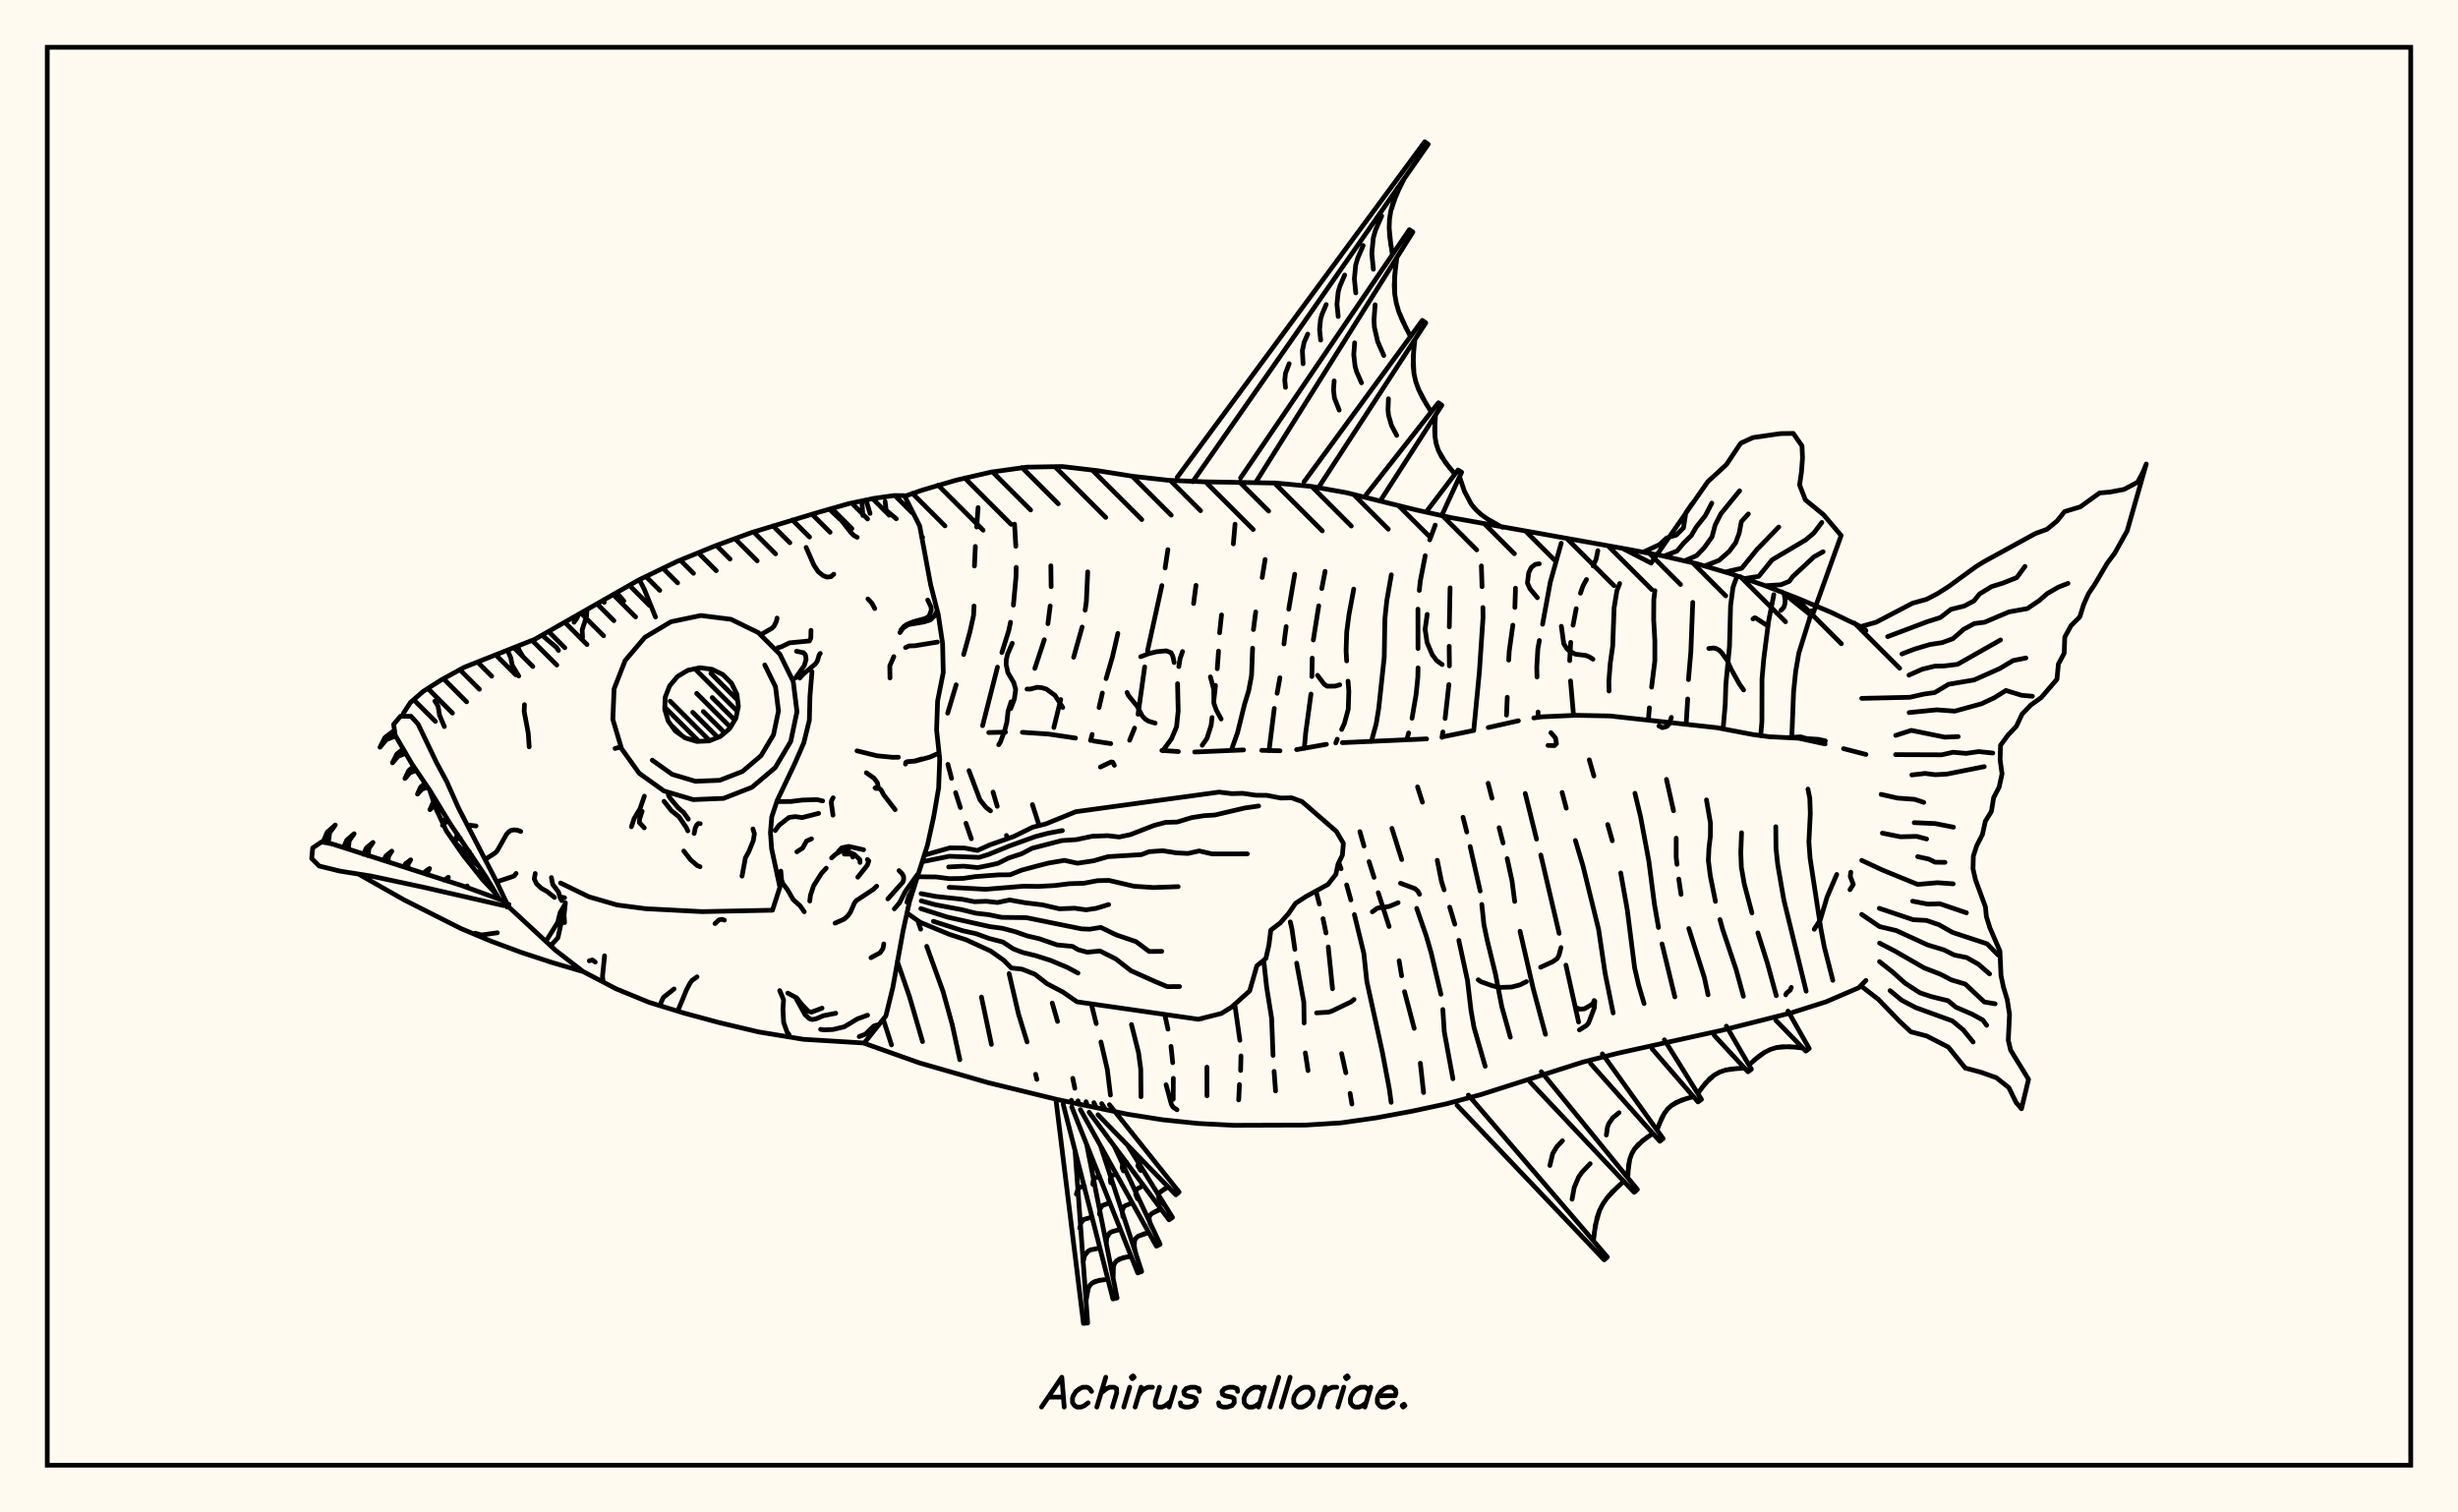 <svg xmlns="http://www.w3.org/2000/svg" width="520" height="320"><rect x="0" y="0" width="520" height="320" fill="floralwhite"/><rect x="10" y="10" width="500" height="300" stroke="black" stroke-width="1" fill="none"/><path stroke="black" stroke-width="1" fill="none" stroke-linecap="round" stroke-linejoin="round" d="
M 191.4 105 195.08 103.71 202.33 101.58 209.7 99.88 217.19 98.84 224.75 98.71 232.25 99.59 239.72 100.78 247.23 101.62 254.79 101.94 269.9 102.2 277.43 102.91 284.87 104.25 299.54 107.88 306.93 109.51 344.13 116.17 351.56 117.57 358.93 119.26 366.18 121.39 373.32 123.88 380.37 126.61 387.34 129.54 394.15 132.81 394.75 133.41 
M 394.75 207.44 393.21 208.99 386.27 211.97 379.06 214.26 364.4 217.96 342.26 222.84 334.92 224.69 313.32 231.58 306.02 233.54 298.63 235.12 291.19 236.5 283.71 237.57 276.17 238.04 261.05 238.09 253.5 237.7 245.98 236.92 238.51 235.74 223.71 232.64 209.03 229.06 194.5 224.88 182.83 220.73 
M 209.18 154.99 212.72 154.91 
M 216.28 154.94 221.81 155.31 227.53 156.16 
M 231.31 156.77 234.98 157.33 
M 245.8 158.78 249.29 159.01 
M 252.74 159.11 263.09 158.67 
M 266.92 158.75 270.79 158.85 
M 274.3 158.6 280.61 157.48 
M 283.97 157.13 301.81 156.33 
M 305.19 155.9 311.59 154.59 
M 314.84 153.93 321.23 152.5 
M 324.48 151.9 326.16 151.66 333.29 151.34 340.57 151.48 363.25 153.97 370.86 155.42 374.32 155.88 380.51 156.19 386.11 157.4 
M 390.01 158.4 394.75 159.62 
M 186.86 215.64 188.6 221.08 
M 189.83 203.41 192.38 210.79 195.17 220.38 
M 194.16 194.77 194.77 196.59 
M 196.05 200.22 199.49 209.73 201.45 216.79 203.06 224.21 
M 207.63 210.95 209.74 220.97 
M 206.92 107.39 206.62 111.5 
M 206.34 115.61 206.15 119.75 
M 206.06 128.21 205.96 130.22 205.2 133.66 203.87 138.48 
M 202.28 144.89 200.48 150.89 
M 200.53 161.72 201.3 164.68 
M 202.16 167.71 203.17 170.86 
M 204.35 174.18 205.49 177.46 
M 213.48 205.99 215.46 214.52 217.28 220.45 
M 219.09 227.29 219.35 228.38 
M 214.63 110.89 214.9 115.58 
M 214.98 120.03 214.93 122.15 214.39 128.03 
M 213.78 131.65 213.42 133.38 211.95 138.06 
M 211.02 141.15 207.87 153.54 
M 210.08 167.59 210.97 170.6 
M 212.92 176.76 213.13 177.47 
M 222.61 212.24 223.73 216.11 
M 226.95 228.15 227.38 230.24 
M 222.31 119.71 222.37 124.12 
M 222.17 128.21 221.69 131.96 
M 220.93 135.35 218.92 141.43 
M 218.41 170.23 219.84 174.67 
M 230.98 212.84 231.91 216.57 
M 232.91 220.46 234.26 226.27 234.92 231.69 
M 230.11 120.99 229.83 127.22 229.57 129.09 
M 228.93 132.67 227.13 139.06 
M 224.4 148.01 222.95 153.92 
M 239.37 216.77 240.86 222.7 241.33 226.24 241.38 232.04 
M 236.49 134.02 235.34 139 234 143.58 
M 233.21 146.63 232.51 149.7 
M 231.05 155.39 230.71 156.66 
M 246.4 214.63 247.09 217.75 
M 247.73 221.39 248.09 224.84 
M 248.22 228.14 248.2 232.58 
M 247.07 116.29 246.49 120.17 
M 245.8 123.89 242.76 137.71 
M 242.16 141.1 240.76 151.13 
M 240.02 154.05 238.98 156.62 
M 254.21 215.5 254.21 215.54 
M 255.33 225.79 255.34 231.85 
M 253.01 123.85 252.51 127.69 
M 250.17 137.85 249.65 139.34 249.38 141.03 
M 249.12 144.65 249.25 150.45 248.9 153.77 247.84 156.31 245.99 158.84 
M 261.22 212.47 262.3 220.11 
M 262.53 223.41 262.46 226.49 
M 262.21 229.46 262.05 232.71 
M 261.28 110.9 260.92 115.07 
M 258.42 130.1 258.01 133.89 
M 257.79 137.76 257.52 141.49 
M 257.14 145.01 256.77 148.44 
M 256.41 151.81 256.22 153.46 255.35 156.19 254.33 157.68 
M 267.34 203.17 267.95 208.76 269.02 215.46 269.32 223.3 
M 269.54 226.67 269.85 230.82 
M 267.64 118.38 267.02 122.18 
M 265.65 129.47 265.17 133.2 
M 264.99 137.14 264.77 142.94 264.15 146.2 263.26 149.11 261.81 155.01 260.48 158.75 
M 272.96 195.05 273.32 196.58 273.93 200.86 
M 274.31 203.78 275.83 212.04 275.89 216.44 
M 276.15 222.78 276.72 226.51 
M 273.9 121.49 272.64 128.89 
M 272.09 132.57 271.62 136.24 
M 270.77 143.4 270.18 146.68 
M 269.58 149.88 268.47 158.83 
M 278.42 188.6 279.12 191.28 
M 279.89 194.37 280.52 197.4 
M 281 200.36 281.9 209.19 
M 283.82 222.91 284.72 226.98 
M 285.62 231.34 286 233.58 
M 280.33 120.88 279.63 124.52 
M 278.98 128.18 277.84 135.41 
M 277.61 139.24 277.53 143.14 
M 277.34 146.85 276.21 155.16 275.93 158.35 
M 283.22 182.49 283.71 183.81 
M 284.89 187.23 285.78 190.41 
M 286.53 193.51 288.52 201.7 289.16 207.66 292.43 222.55 293.91 230.36 294.3 233.23 
M 286.39 124.64 285.38 130.04 284.9 133.74 284.77 137.7 284.89 139.83 
M 285.18 144.12 285.35 146.26 285.23 150.04 284.42 153.05 283.83 154.34 
M 282.91 156.4 282.59 157.19 
M 287.69 175.95 288.56 179.01 
M 289.63 182.3 290.68 185.63 
M 291.57 188.87 293.87 196.03 
M 295.99 203.28 296.52 206.47 
M 297.13 209.81 299.18 217.58 
M 300.48 224.96 301.16 231.16 
M 294.34 121.61 293.38 127.11 292.98 130.94 292.84 139.07 291.68 149.84 291.14 153.15 290.11 156.9 
M 294.47 175.26 296.54 181.86 
M 299.71 192.19 301.71 197.95 302.77 201.6 304.83 210.37 
M 305.24 213.59 305.54 218.28 307.37 228.24 
M 303.63 111.1 302.46 114.22 
M 301.51 117.57 300.46 122.99 300.26 124.92 
M 299.97 128.88 299.98 137.21 
M 299.99 141.31 299.95 143.29 299.58 146.93 298.72 151.97 
M 298 155.07 297.61 156.54 
M 299.89 166.49 300.92 169.73 
M 304.06 182.02 304.95 186.49 305.51 188.27 
M 306.69 191.93 307.77 195.54 
M 308.62 198.96 310.45 207.43 311.2 213.8 311.83 217.38 314.2 225.6 
M 306.77 124.37 306.61 132.63 
M 306.58 136.74 306.63 140.89 
M 306.52 144.84 305.72 152.01 
M 305.25 154.86 305.05 156 
M 309.51 172.92 310.31 176.04 
M 311.01 179.1 313.14 188.51 
M 313.48 191.36 313.93 195.64 314.63 198.95 316.36 206.01 317.71 212.97 319.52 219.45 
M 313.39 119.74 313.53 124.13 
M 313.71 128.54 313.74 130.66 312.96 142.26 311.77 154.57 
M 314.82 165.72 315.64 168.88 
M 317.14 175.12 317.98 178.36 
M 318.85 181.66 319.88 186.4 320.44 190.73 
M 321.57 197.03 324.36 209.19 326.95 218.84 
M 320.61 124.44 320.48 128.52 
M 320.05 132.27 319.29 137.72 319.17 139.66 
M 318.87 147.52 318.71 151.3 
M 322.67 167.88 325.06 177.54 
M 325.96 180.9 329.84 197.48 
M 331.28 204.2 333.96 216.24 
M 330.28 114.94 327.96 123.22 326.34 132.07 
M 325.66 135.52 325.34 137.27 325.11 141.15 325.16 143.24 
M 325.38 150.65 325.39 151.73 
M 330.47 167.67 331.35 170.99 
M 333.28 177.83 334.87 183.14 338.19 196.63 339.56 205.9 341.27 214.32 
M 338.03 116.51 337.67 118.28 337.03 119.76 
M 335.63 122.6 334.89 123.96 334.35 125.51 
M 333.45 128.78 332.79 132.28 
M 332.29 135.9 332.07 139.78 
M 332.25 144.06 332.89 151.34 
M 336.22 160.76 337.2 164.18 
M 340.12 174.45 341.09 177.89 
M 342.87 184.69 344.26 192.5 345.81 204.76 346.65 208.38 347.81 212.33 
M 342.65 123.47 342.06 125 341.47 128.63 341.17 136.69 340.66 140.31 340.36 144.13 340.4 146.21 
M 345.88 167.84 347.06 172.76 348.82 182.19 350 191.3 350.86 196.23 
M 351.61 199.72 354.32 210.91 
M 350.1 124.96 349.87 126.87 349.84 131.1 350.09 135.59 350.09 139.81 349.4 145.39 
M 348.93 149.75 348.72 152.28 
M 352.55 164.9 354.04 171.53 
M 354.61 177.34 354.6 181.35 354.77 182.88 
M 355.15 185.99 355.63 189.23 
M 357.27 196.45 360.55 206.8 361.35 210.47 
M 359.11 119.31 359.03 119.67 
M 358.11 127.45 357.71 137.87 357.2 143.79 
M 357.04 147.88 356.72 153.16 
M 361.01 169.24 361.86 174.16 361.84 176.9 361.54 179.38 361.41 182.07 361.82 185.32 362.91 190.71 
M 363.87 194.55 364.4 196.52 367.29 205.17 368.83 210.79 
M 367.49 121.84 366.62 124.26 366.11 128.17 365.88 136.78 365.11 144.82 364.98 149.06 364.53 154.18 
M 368.43 176.19 368.27 180.42 368.39 183.49 369.02 187.08 370.63 193.15 
M 371.88 197.37 373.91 203.82 375.78 210.66 
M 375.26 125.82 374.15 131.46 373.12 139.49 372.76 143.66 372.74 152.67 372.48 155.68 
M 375.67 174.91 375.72 179.52 376.09 182.97 377.38 190.41 382.1 209.71 
M 383.2 129.25 382.76 131.11 380.55 138.17 379.87 142.16 379.44 146.4 379.06 156.04 
M 382.48 166.96 382.87 168.89 382.98 172.11 382.68 178.13 382.93 181.57 385.21 196.52 385.93 200.32 387.74 207.41 
M 383.8 196.61 385.11 194.57 386.52 189.8 388.57 185.01 
M 232.8 162.28 235.07 161.21 235.42 161.26 235.75 161.92 
M 286.45 211.46 285.8 211.98 281.78 213.91 281.07 214.15 278.53 214.3 
M 350.95 153.6 351.7 153.95 352.63 153.7 353.13 153.17 353.59 151.78 
M 300.31 189.21 299.94 188.54 299.35 188.02 296.28 186.87 
M 378.06 156.06 380.93 155.9 382.23 156.27 384.72 156.43 386.15 156.75 
M 377.4 125.46 377.66 126.96 377.6 127.8 377.35 128.55 376.76 129.14 
M 204.99 163.04 207.3 169.2 208.59 170.83 209.55 171.56 
M 328.1 155.02 329.08 156.15 329.27 157.34 328.85 157.75 327.49 157.71 
M 295.78 190.99 293.9 191.78 291.42 192.13 290.32 192.92 
M 391.54 184.54 391.43 185.44 392.07 187.11 391.37 188.24 
M 249 234.8 248.21 234.28 247.81 233.66 246.69 229.5 
M 256.06 143.21 256.77 145.84 256.81 148.83 257.31 150.22 258.34 152.12 
M 213.83 149.93 214.59 147.9 214.87 145.89 214.47 144.44 213.22 142.31 212.85 140.6 212.89 139.55 213.17 138.36 214.15 136.11 
M 211.28 157.56 211.64 157.01 212.6 154.38 213 152.81 213.25 150.5 213.89 148.49 
M 333.38 213.15 334.18 213.51 335.2 213.44 336.68 212.57 337.09 212.14 337.24 211.68 
M 330.31 132.51 330.82 136.19 331.51 137.29 332.03 137.76 333.31 138.42 335.4 138.66 336.22 138.96 337 139.47 
M 322.92 207.69 321.54 208.38 319.76 208.84 317.21 208.92 315.76 208.58 313.34 207.72 312.72 207.3 
M 378.96 208.92 378.71 209.49 377.91 210.16 377.78 210.48 
M 305.1 140.6 303.93 139.77 303 138.52 301.9 135.92 301.49 133.15 301.93 129.98 
M 248.4 140.18 248.13 138.88 247.74 138.1 246.75 137.7 244.63 137.9 242.98 138.31 241.32 138.94 
M 368.87 145.98 368 144.75 366.25 141.62 365.39 139.71 364.24 138.1 363.66 137.54 363.07 137.23 362.53 137.1 361.5 137.2 
M 244.38 153 243 152.59 242.3 152.16 241.66 151.5 240.57 149.42 238.68 147.09 238.44 146.51 
M 330.23 200.48 329.79 202.16 329.4 202.84 328.48 203.48 325.93 204.64 
M 334.13 217.91 335.66 216.94 336.05 216.48 337.28 213.26 337.39 211.81 
M 373.89 132.37 371.44 130.77 371.18 130.72 370.85 130.95 
M 278.72 142.88 280.13 144.75 280.76 145.19 282.44 145.17 283.43 144.89 
M 224.83 149.69 223.18 147.12 221.36 145.79 220.35 145.49 219.43 145.42 217.98 145.79 217.27 145.8 
M 325.24 126.47 323.66 124.54 323.13 123.34 323.41 121.18 323.91 120.11 324.79 119.41 325.63 119.28 
M 249.06 100.96 301.41 30 302.14 30.52 252.32 101.92 
M 262.45 101.11 298.15 48.6 298.9 49.09 265.69 102 
M 275.87 101.95 300.89 67.79 301.63 68.3 278.92 103.17 
M 289.03 104.65 304.3 85.22 305.03 85.74 291.99 105.99 
M 302.01 107.93 308.45 99.45 309.21 99.91 304.99 109.1 
M 316.44 110.88 317.89 111.58 
M 297.09 37.75 295.4 41.15 294.23 44.64 293.95 46.42 293.89 48.25 294 50.1 294.58 53.85 
M 295.52 54.47 295.03 58.39 295.06 62.21 295.38 64.07 295.9 65.89 296.62 67.68 298.39 71.21 
M 299.32 71.85 298.96 75.51 299.13 79.04 299.51 80.74 300.11 82.4 300.88 84.01 302.77 87.16 
M 303.69 87.82 303.51 90.95 303.59 92.46 303.84 93.91 304.3 95.3 305.8 97.88 307.8 100.3 
M 308.77 100.88 309.8 103.93 311.24 106.65 312.19 107.81 313.31 108.83 314.58 109.74 317.38 111.33 
M 296.21 39.44 294.72 42.88 294.23 44.64 293.95 46.42 293.89 48.25 294.25 51.97 
M 292.3 45.69 290.96 48.79 290.52 50.37 290.21 53.62 290.54 56.97 
M 288.38 51.94 287.2 54.69 286.8 56.1 286.52 58.99 286.82 61.97 
M 284.47 58.19 283.43 60.6 283.09 61.83 282.84 64.36 283.1 66.96 
M 280.56 64.44 279.67 66.51 279.37 67.56 279.16 69.73 279.39 71.96 
M 276.65 70.69 275.9 72.41 275.52 74.19 275.67 76.96 
M 272.73 76.94 271.94 79.02 271.8 80.47 271.95 81.96 
M 295.24 56.43 294.95 60.31 295.06 62.21 295.38 64.07 295.9 65.89 297.47 69.45 
M 290.91 64.48 290.67 67.68 290.76 69.25 291.46 72.29 292.75 75.22 
M 286.58 72.53 286.39 75.05 286.67 77.5 287.01 78.68 288.03 81 
M 282.25 80.58 282.11 82.42 282.31 84.21 283.31 86.77 
M 299.1 73.69 298.95 77.3 299.13 79.04 299.51 80.74 300.11 82.4 301.79 85.59 
M 293.73 84.38 293.64 86.72 293.75 87.86 294.39 90.04 295.48 92.12 
M 303.56 89.39 303.59 92.46 303.84 93.91 304.3 95.3 304.96 96.62 306.76 99.1 
M 195.56 180.93 200.94 179.39 204.1 179.43 206.77 179.94 209.38 178.77 214.47 176.98 218.5 175.01 221.27 174.31 227.59 171.74 257.92 167.59 260.6 167.92 262.88 167.85 265.64 168.25 268.03 168.28 270.95 168.85 273.25 168.8 275.48 169.62 282.72 175.91 284.2 178.42 283.99 180.93 283.09 182.76 282.6 185 280.94 187.13 276.27 189.69 274.08 191.12 272.61 193.26 270.83 195.28 268.84 196.8 268.45 199.93 267.8 202.79 265.89 204.35 264.37 209.65 260.55 213.08 258.4 214.42 253.51 215.65 227.85 211.96 224.83 209.87 221.49 208.12 218.93 206.12 216.21 205.05 213.96 204.8 212.33 203.16 209.59 201.22 204.45 198.86 200.83 197.68 194.68 195.14 191.88 193.17 
M 195.13 182.32 200.82 181.17 207.14 181.4 209.16 180.77 213.5 179 219.1 176.98 221.83 176.27 224.75 175.73 
M 200.69 183.43 203.83 183.26 206.85 183.56 209.22 183.09 211.13 182.66 213.37 181.54 216.11 180.65 218.34 179.48 224.61 177.85 227.72 177.64 231.07 176.93 234.32 176.81 236.76 177.09 239.16 176.58 244.15 174.64 246.6 173.99 249.04 173.92 252.09 172.99 254.71 172.58 257 172.44 263.34 170.95 266.27 170.53 
M 194.13 185.5 198.02 185.54 200.86 185.9 203.74 185.85 206.29 185.47 211.24 185.1 213.69 185.08 216.14 184.1 219.35 183.24 221.89 182.59 225.19 182.04 227.94 182.64 231.35 182.13 234.39 181.25 241.45 180.82 243.14 180.19 246 180 248.88 180.45 251.33 180.57 253.7 180.04 256.42 180.67 263.88 180.66 
M 200.79 187.73 208.52 188.15 216.48 187.5 219.79 187.54 223.18 187.35 226.23 186.97 229.31 186.87 232.18 186.33 234.58 186.27 239.92 187.51 244.1 187.78 249.24 187.59 
M 194.86 189.07 198.02 189.67 203.59 190.27 206.14 190.78 208.67 190.69 211.02 190.95 213.59 190.41 216.79 190.99 220.55 191.45 224.12 192.28 227.35 192.16 229.77 192.5 231.93 192.18 234.55 191.38 
M 194.89 190.61 197.9 191.42 203.41 192.46 206.46 193.22 209.13 193.52 211.9 194.09 217.15 194.16 228.82 196.53 230.54 196.6 232.88 196.22 236.1 197.78 240.34 199.23 243.11 201.31 245.78 201.28 
M 194.8 192.24 200.43 194.04 209.45 196.06 212.03 196.4 214.76 197.12 217.3 198.01 219.9 198.62 223.63 199.92 226.89 200.23 228.12 200.95 229.99 201.46 232.71 201.21 236.04 202.88 239.27 205.39 244.34 207.66 246.94 208.75 249.54 208.73 
M 197.46 194.93 203.73 196.94 206.49 197.54 209.23 198.55 212.17 199.31 214.41 200.78 216.39 201.53 219.09 202.19 222.26 203.2 225.71 204.64 228.05 205.88 
M 234.7 233.73 249.44 252.21 248.76 252.8 232.28 235.86 
M 233.07 233.5 233.74 234.57 
M 238.53 242.28 248.05 257.58 247.31 258.09 230.41 235.32 
M 231.42 233.3 231.9 234.3 
M 235.71 242.46 245.43 263.26 244.64 263.67 228.56 234.76 
M 229.76 233.1 230.05 234 
M 232.81 242.4 241.53 269.02 240.69 269.32 226.73 234.2 
M 228.06 232.91 228.21 233.66 
M 229.89 242.16 236.32 274.62 235.44 274.82 224.92 233.62 
M 226.65 232.79 226.68 233.22 
M 227.43 243.46 230.1 279.91 229.21 280 223.44 233.11 
M 247.12 251.11 245.39 252.25 245.12 252.67 245.06 253.13 245.54 254.11 246.55 255.18 
M 245.62 255.81 243.63 256.77 243.25 257.2 243.08 257.69 243.3 258.89 244.03 260.26 
M 243.03 260.78 240.79 261.55 240.31 261.96 240.02 262.48 239.95 263.82 240.35 265.42 
M 239.29 265.81 237.56 266.11 236.24 266.75 235.82 267.27 235.56 267.92 235.49 270.45 
M 234.39 270.7 232.56 270.87 231.1 271.43 230.59 271.93 230.22 272.58 229.76 275.2 
M 246.45 251.48 245.39 252.25 245.12 252.67 245.06 253.13 245.2 253.61 246.01 254.64 
M 241.61 245.57 240.92 246.07 240.7 246.64 241.32 247.63 
M 244.87 256.1 243.63 256.77 243.25 257.2 243.08 257.69 243.1 258.26 243.63 259.56 
M 241.6 250.99 240.65 251.51 240.36 251.84 240.25 252.65 240.65 253.65 
M 238.33 245.89 237.47 246.47 237.39 247.04 237.67 247.74 
M 242.2 260.99 240.79 261.55 240.31 261.96 240.02 262.48 239.9 263.1 240.12 264.6 
M 239.15 254.65 238.07 255.09 237.7 255.4 237.39 256.27 237.55 257.42 
M 236.09 248.32 235.09 248.84 234.87 249.45 234.99 250.25 
M 238.4 265.94 236.83 266.37 236.24 266.75 235.82 267.27 235.56 267.92 235.44 269.55 
M 236.47 260.25 235.17 260.61 234.69 260.93 234.13 261.89 234.03 263.23 
M 234.54 254.57 233.13 255.1 232.69 255.86 232.61 256.91 
M 232.61 248.88 231.58 249.27 231.26 249.83 231.2 250.6 
M 233.45 270.76 231.77 271.09 231.1 271.43 230.59 271.93 230.22 272.58 229.85 274.26 
M 232.11 264.17 230.72 264.44 230.17 264.73 229.44 265.68 229.13 267.06 
M 230.76 257.58 229.24 258.02 228.66 258.77 228.42 259.86 
M 229.42 250.99 228.62 251.15 228.06 251.55 227.71 252.65 
M 378.26 213.93 382.75 221.85 382.03 222.39 375.68 215.87 
M 365.22 217.11 370.51 226.23 369.79 226.76 362.63 219.03 
M 352.11 220 359.95 232.61 359.22 233.14 349.51 221.91 
M 338.99 222.97 351.84 240.9 351.14 241.46 336.47 224.99 
M 326.07 226.75 346.39 251.67 345.72 252.27 323.65 228.87 
M 310.64 231.69 340.04 265.96 339.38 266.56 308.25 233.85 
M 381.39 221.74 378.51 221.43 375.79 221.65 374.52 222.04 373.32 222.64 372.17 223.42 369.98 225.32 
M 369.07 225.99 366.32 226.17 365.03 226.41 363.83 226.82 362.73 227.42 360.82 229.15 359.16 231.35 
M 358.25 232.02 355.76 232.75 353.64 233.87 352.78 234.66 352.07 235.61 351.48 236.69 350.55 239.11 
M 349.67 239.82 347.49 241.33 345.78 243.11 345.19 244.15 344.78 245.3 344.54 246.53 344.36 249.18 
M 343.51 249.93 341.06 252.21 340 253.43 339.09 254.73 338.38 256.13 337.5 259.21 337.1 262.53 
M 379.94 221.55 377.13 221.45 375.79 221.65 374.52 222.04 373.32 222.64 371.06 224.34 
M 367.68 226.04 365.03 226.41 363.83 226.82 362.73 227.42 361.73 228.2 359.97 230.22 
M 356.98 232.36 354.64 233.24 353.64 233.87 352.78 234.66 352.07 235.61 350.99 237.87 
M 348.55 240.55 346.55 242.17 345.78 243.11 345.19 244.15 344.78 245.3 344.42 247.84 
M 342.51 235.42 341.21 236.48 340.33 237.76 340.06 238.51 339.83 240.16 
M 342.26 251.05 340 253.43 339.09 254.73 338.38 256.13 337.86 257.63 337.27 260.86 
M 336.4 246.21 334.67 248.03 333.97 249.03 333.03 251.25 332.58 253.72 
M 330.54 241.36 329.34 242.63 328.48 244.07 327.88 246.59 
M 393.85 132.52 396.93 131.64 404.62 127.62 407.57 126.8 409.82 125.63 412.21 124.12 417.96 119.93 419.77 118.81 430.6 112.88 433.06 111.98 435.18 110.23 436.77 108.24 440.1 107.24 444.17 104.3 446.37 104.11 449.37 103.54 452.23 102.01 453.37 99.86 454.05 98.17 450.01 112.31 447.37 117.05 445.79 119.16 443.21 123.56 441.86 125.56 440.82 127.86 440 130.5 438.13 132.38 436.81 134.8 436.69 138.21 435.46 140.49 435.16 143.71 431.82 147.6 429.62 149.17 427.77 151.1 426.58 153.65 424.78 155.55 423.22 157.69 423.13 160.74 423.54 163.72 422.92 166.54 421.76 168.78 421.29 171.67 420.01 173.75 419.39 176.57 418.18 178.94 417.47 181.13 417.4 183.83 417.92 186.13 420.03 191.88 420.23 193.94 420.97 196.31 423.09 201.23 423.32 206.41 423.84 208.87 424.65 211.55 425.12 214.63 424.86 220.09 425.35 222.18 429.15 228.36 427.65 234.59 426.53 233.28 424.97 230.11 422.34 228.02 418.98 226.83 415.76 225.97 412.19 221.55 407.58 219.18 404.25 218.31 401.97 216.19 397.37 211.44 393.85 208.71 
M 399.33 134.7 407.72 131.54 410.48 130.66 412.72 128.93 415.55 128.22 417.59 127.14 418.8 125.65 421.33 124.11 423.81 123.34 426.67 122.19 428.39 119.84 
M 402.36 138.36 405.01 137.34 408.25 136.37 410.88 135.96 413.17 135.12 415.43 133.14 417.69 131.93 419.86 131.65 425.01 129.46 428.9 128.76 431.43 127.05 433.11 125.58 435.49 124.21 437.5 123.43 
M 403.85 142.84 406.63 141.6 409.28 140.95 411.31 140.9 414.14 140.55 423.22 135.4 
M 393.85 147.76 404.03 147.53 407.03 146.85 409.3 146.53 412.23 144.78 417.64 143.86 423.01 141.47 425.9 139.75 428.59 139.22 
M 403.89 150.76 409.72 150.18 413.54 150.46 419.2 148.9 421.92 147.62 424.36 146.09 427.69 147.11 429.96 147.31 
M 401.05 155.59 404.35 154.53 411.43 155.97 414.27 155.85 
M 401.01 159.66 410.77 159.7 413.16 159.16 415.92 159.4 418.61 159.02 421.58 159.33 
M 404.46 163.96 407.27 163.64 409.4 163.91 411.85 163.78 419.78 162.2 
M 397.94 168.07 401.45 168.86 405.05 169.12 406.98 169.77 
M 404.96 174.05 409.41 174.25 413.26 175.01 
M 398.22 176.27 402.03 177.04 405.5 176.96 407.58 177.51 
M 405.69 181.25 408.07 181.77 409.36 182.42 411.47 182.45 
M 393.85 182.04 398.29 184.1 405.7 187.12 409.88 186.76 413.2 187 
M 404.63 190.67 407.84 191.29 410.39 191.22 416.01 193.13 
M 397.57 192.18 404.74 194.59 407.54 194.74 410.17 195.64 413.08 197.28 420.36 199.68 422.72 202.08 
M 393.85 193.47 397.62 196.04 401.18 196.89 407.79 199.92 411.29 200.99 413.43 202.06 416.04 202.59 418.55 204.01 420.91 206.06 
M 397.63 199.54 401.03 201.31 407.04 204.77 410.54 206.14 412.83 207.33 415.77 208.21 419.78 211.99 422.08 212.38 
M 397.62 203.46 400.41 205.67 403.05 208.03 406.15 210.05 408.63 210.87 412.12 211.73 413.78 213.1 417.24 214.59 419.48 215.82 420.29 216.93 
M 399.85 209.59 402.32 211.63 405.25 213.17 413.03 216 415.34 217.91 417.42 220.47 
M 343.21 116 349.3 119.13 361.28 101.93 365.22 98.31 368.25 93.77 370.85 92.58 376.65 91.74 379.38 91.7 381.22 94.34 381.33 96.89 381.11 99.84 380.71 102.6 381.93 105.76 385.79 108.91 389.5 113.3 383.36 130.37 376.97 125.23 
M 347.61 116.83 351.08 115.22 352.6 113.82 354.62 113.21 356.15 111.68 356.64 108.5 357.94 106.6 
M 352 117.67 354.78 116.58 356.21 114.88 357.81 113.3 358.85 111.51 360.76 109.1 362.14 106.45 
M 356.37 118.67 358.93 117.55 360.54 115.88 362.19 113.58 362.86 111.06 364.07 108.69 368.02 103.84 
M 360.72 119.71 363.67 118.56 365.81 116.68 367.18 114.83 367.93 112.81 368.4 110.35 369.87 108.74 
M 365 121.02 368.48 120.23 371.71 116.24 376.3 111.51 
M 369.26 122.38 372.06 121.95 374.9 118.45 381.99 114.24 383.71 112.79 385.42 110.53 
M 373.46 123.93 376.78 123.71 378.54 122.99 379.23 122.03 383.77 117.8 385.68 116.74 
M 85.11 151.55 85.43 150.76 86.84 148.62 89.49 146.31 93.31 143.88 98.22 141.18 113.12 135.27 135.17 122.69 143.21 118.8 151.2 115.53 158.99 112.68 173.19 108.38 179.56 106.56 184.92 105.44 189.12 104.85 191.33 104.86 194.57 111.29 196.88 123.71 198.48 129.96 199.41 136.15 199.55 142.29 198.35 148.33 198.14 154.45 198.8 160.62 198.57 166.74 197.53 172.79 196.21 178.82 192.4 190.8 191.07 196.83 188.88 208.93 187.41 214.95 182.83 220.68 169.94 219.89 160.52 218.34 152.11 216.35 144.55 214.3 137.29 212.06 130.34 209.21 123.38 205.57 117.51 201.05 106.78 191.1 
M 105.07 189.27 102.12 186.14 97.96 180.9 94.42 175.79 92.1 170.81 90.94 167.25 
M 171.78 142.09 171.35 147.33 171.22 152.39 170.05 157.16 168.13 161.57 164.43 169.34 163.27 172.82 162.99 176.11 163.24 179.59 164.99 187.72 163.42 192.58 148.54 192.88 136.58 192.26 130.55 191.47 124.59 189.74 118.58 186.82 
M 105.64 190.26 102.81 185.51 95.24 174.3 90.93 167.22 87.17 161.67 83.61 155.56 83.28 153.26 84.72 151.55 86.95 151.55 88.45 153.21 92.4 161.45 94.46 165.26 97.06 171.08 105.23 186.89 107.12 190.91 
M 106.55 191.6 89.41 187.68 78.5 185.35 71.89 184.3 67.52 183.23 65.94 181.64 66.15 179.4 68.05 178.12 70.33 178.57 97.65 187.35 106.84 190.69 
M 135.23 163.61 131.48 158.37 129.65 152.19 129.91 145.76 132.25 139.76 136.42 134.85 141.95 131.55 148.25 130.23 154.64 131.03 160.43 133.85 164.98 138.41 167.81 144.19 168.6 150.58 167.28 156.88 163.99 162.42 159.07 166.58 153.07 168.92 146.64 169.18 140.47 167.35 135.23 163.61 
M 161.79 140.68 164.06 145.31 164.69 150.42 163.64 155.46 161 159.89 157.07 163.22 152.27 165.09 147.12 165.3 142.19 163.83 137.99 160.84 
M 142.85 154.64 141.36 152.54 140.62 150.07 140.73 147.5 141.67 145.1 143.33 143.13 145.54 141.81 148.06 141.28 150.62 141.6 152.93 142.73 154.76 144.56 155.89 146.87 156.21 149.43 155.68 151.95 154.36 154.16 152.39 155.82 149.99 156.76 147.42 156.87 144.95 156.13 142.85 154.64 
M 142.3 153.71 144.15 155.56 
M 140.68 149.68 147.85 156.85 
M 141.77 148.35 150.13 156.71 
M 146.55 150.71 151.87 156.03 
M 148.79 150.54 153.31 155.05 
M 147.38 146.7 154.54 153.86 
M 150.68 147.59 155.44 152.35 
M 147.34 141.83 155.98 150.48 
M 150.39 142.46 156.04 148.12 
M 95.85 177.85 100.94 182.94 
M 91.1 167.73 91.38 168.01 
M 85.27 151.16 85.66 151.55 
M 87.51 148.03 92.11 152.63 
M 90.51 145.66 95.72 150.87 
M 93.82 143.6 98.71 148.49 
M 97.29 141.7 101.42 145.83 
M 101.04 140.08 104.02 143.06 
M 104.91 138.58 109.09 142.76 
M 108.74 137.04 112.72 141.02 
M 112.57 135.49 117.79 140.71 
M 116.05 133.61 119.49 137.05 
M 119.49 131.67 124.18 136.37 
M 122.89 129.71 127.69 134.51 
M 126.29 127.74 129.87 131.32 
M 129.71 125.78 134.46 130.53 
M 133.14 123.84 137.37 128.08 
M 136.64 121.97 139.58 124.91 
M 140.26 120.23 143.36 123.32 
M 143.92 118.51 146.71 121.3 
M 147.73 116.95 151.53 120.75 
M 151.55 115.4 154.44 118.29 
M 155.48 113.96 160.18 118.66 
M 159.43 112.54 164.08 117.19 
M 163.52 111.26 167.1 114.83 
M 167.63 110 171.26 113.63 
M 171.79 108.79 175.61 112.61 
M 175.96 107.59 180.22 111.84 
M 180.18 106.43 183.54 109.8 
M 184.62 105.51 188.12 109.01 
M 189.34 104.86 192.95 108.47 
M 189.2 192.29 190.29 191.03 191.55 188.56 194.12 184.99 
M 113.23 184.81 113.03 185.97 113.52 187.01 114.58 187.98 115.75 188.63 117.3 189.87 
M 116.65 185.68 116.94 187.14 118.15 188.71 118.59 190.18 
M 127.82 127.46 127.84 126.84 
M 140.48 169.54 142.02 171.5 143.64 172.81 145.16 175.04 145.51 175.79 
M 183.28 163.5 184.89 164.63 185.62 165.6 185.76 166.36 185.5 166.62 185.11 166.7 
M 181.93 182.47 181.89 181.86 180.66 180.72 179.97 180.44 179.42 180.44 
M 148.1 183.38 147.5 183.13 146.07 181.88 144.66 180.06 
M 127.9 202.22 127.46 206.57 127.6 207.78 
M 183.54 214.79 181.38 215.58 178.6 217.25 176.21 217.82 174.3 217.9 173.6 217.79 
M 189.09 138.93 188.24 140.87 188.28 143.44 
M 198.3 135.85 193.52 136.63 192.3 136.66 191.57 137.01 
M 115.84 198.6 117.98 195.17 118.49 193.11 119.46 191.43 
M 176.81 214.38 174.21 214.89 172.64 215.56 171.85 215.71 171.26 215.54 170.33 214.72 168.38 211.19 
M 181.3 158.86 185.5 159.9 188.85 160.23 190.06 160.21 
M 164.55 137.05 165.27 136.86 167.02 136.01 171.24 135.61 171.53 135 171.57 133.37 
M 110.72 139.04 109.86 137.63 109.52 136.72 
M 196.26 126.96 196.97 128.43 197.02 129.11 196.61 130.22 196.22 130.61 195.62 130.89 193.2 131.55 191.83 132.12 191.25 132.52 190.58 133.32 
M 119.44 189.94 119 189.85 118.81 189.97 118.82 190.54 
M 142.6 209.24 140.35 211.02 139.83 212.13 139.76 212.82 
M 160.88 134.31 163.28 132.94 163.72 132.52 164.24 131.49 164.39 130.77 
M 180.38 181.33 180.4 181.01 180.1 180.73 178.61 180.7 
M 98.82 174.53 100.71 174.76 
M 194.99 160.57 193.4 161.03 191.86 161.16 191.63 161.31 191.56 161.66 
M 181.34 113.68 180.63 113.28 180.03 112.69 178.05 110.16 175.45 107.73 
M 181.47 185.59 183.48 183.07 183.8 182.14 183.5 181.85 
M 189.61 109.76 187.48 107.98 187.24 106.09 
M 184.06 108.64 183.22 105.8 
M 189.37 171.3 186.94 168.15 186.4 167.13 186.07 166.85 185.28 166.8 
M 121.44 131.65 122.07 130.76 122.38 130.01 
M 110.17 175.92 109.42 175.64 108.71 175.58 108.07 175.7 107.59 176.03 107.16 176.51 105.18 180.03 104.76 180.46 103.02 181.58 
M 173.91 213.3 171.67 214.15 171.04 213.98 169.6 212.5 168.54 211.13 166.66 210.12 
M 94 153.72 92.99 151.34 92.68 149.43 92 148.32 
M 179.49 179.71 178.16 179.94 176.82 180.7 175.93 181.51 
M 173.53 138.25 173.29 138.57 172.9 139.9 172.47 140.5 169.92 142.64 169.19 143.47 
M 191.85 190.88 192.29 189.53 193.5 187.43 
M 171.31 190.64 171.46 189.4 172.12 187.42 173.77 184.8 174.79 183.68 
M 135.84 171.64 135.3 173.33 135.25 174.02 136.3 175.15 
M 198.68 159.48 198.23 159.51 196.73 160.18 193.69 161.02 192.1 161.16 
M 182.54 109.07 182.33 105.99 
M 153.25 194.68 152.74 194.51 152.13 194.61 151.26 195.41 
M 136.32 168.45 135.4 171.1 134.14 173.22 133.58 174.92 
M 182.7 179.79 179.54 179.08 178.08 179.38 177.36 180.15 
M 131.43 158.19 130.84 158.16 130.12 158.36 
M 147.46 206.68 146.4 207.44 145.98 208 145.25 209.4 143.37 213.93 
M 119.43 195.21 119.33 193.58 119.61 191 
M 166.93 218.9 166.48 218.29 165.78 216.31 165.63 213.53 165.77 211.53 164.95 209.58 
M 156.98 185.37 157.7 181.49 158.42 180.18 159.36 177.87 159.6 176.4 159.29 175.38 
M 110.95 149.09 110.89 150.52 111.75 155.1 111.95 158.02 
M 176.66 195.32 178.6 194.46 179.39 193.74 179.9 193.01 180.77 191.04 181.13 190.57 184.77 188.16 185.47 187.49 
M 185.99 216.73 184.87 217.07 183.11 218.79 181.77 219.32 
M 164.87 169.6 167.38 169.57 169.68 169.28 172.83 169.18 174.04 169.46 
M 103.29 187.38 103.8 187.12 
M 105.06 186.58 108.4 185.48 108.81 185.28 109.18 184.8 
M 176.25 168.79 175.93 169.36 175.86 169.86 176.22 172.47 
M 148.13 174.27 147.68 174.25 147.38 174.57 147.09 175.17 146.85 176.34 
M 170.54 115.82 172.18 119.57 173.1 120.95 174.14 121.79 174.95 122.1 175.79 122.01 176.39 121.49 
M 138.67 130.54 136.29 124.64 135.25 122.64 
M 124.67 203.28 125.34 203.11 125.93 203.56 
M 168.58 180.22 169.8 179.43 170.64 177.93 171.68 177.48 
M 184.15 217.99 183.83 218.81 183.93 219.31 
M 187.83 190.19 191 186.62 191.16 186.22 191.16 185.42 190.83 184.84 190.19 184.2 
M 141.28 167.59 141.46 168.38 141.85 168.97 143.49 170.91 144.63 171.91 145.62 173.31 
M 118.15 137.62 117.71 136.96 114.66 134.4 
M 131.97 127.13 130.42 125.38 
M 186.97 199.71 186.8 200.67 186.21 201.57 184.25 202.63 
M 198.29 129.23 197.69 130.29 196.82 131.16 195.45 131.59 192.17 132.15 191.07 132.86 190.38 133.84 
M 170.14 192.91 169.29 191.67 167.8 190.34 166.61 188.26 165.62 186.95 165.35 186.2 165.18 184.3 
M 164 175.72 164.79 174.62 166.9 172.96 168.25 172.77 169.68 172.98 173.19 172.09 
M 183.61 126.72 184.43 127.58 185.06 128.76 
M 168.5 137.79 170 138.1 170.41 138.62 170.54 139.52 170.15 140.82 168.29 143.44 
M 116.47 200.1 118.03 198.42 118.64 195.64 118.79 193.65 
M 109.74 143.03 108.36 140.72 108.06 139.19 107.62 138.18 
M 123.24 134.9 123.16 133.23 124.08 130.45 124.18 128.96 
M 106.79 191.09 107.26 191.91 
M 104.17 187.73 104.23 187.84 
M 101.69 183.8 101.53 184.52 102.09 184.41 
M 99.3 180.18 98.89 181.22 99.37 180.91 99.74 180.87 
M 96.87 176.63 96.58 176.96 96.24 177.92 96.84 177.43 97.37 177.32 
M 94.5 173.03 94.05 173.48 93.6 174.61 94.32 173.94 94.94 173.78 
M 92.18 169.39 91.53 169.99 90.96 171.31 91.79 170.46 92.66 170.19 
M 89.9 165.74 89 166.51 88.32 168.01 89.27 166.97 90.47 166.56 
M 87.52 162.17 86.48 163.02 85.67 164.71 86.74 163.49 88.09 163 
M 85.29 158.48 83.95 159.54 83.03 161.4 84.22 160.01 85.84 159.38 
M 83.46 154.5 81.42 156.06 80.39 158.1 81.69 156.52 83.69 155.71 
M 106.71 191.1 107.68 191.36 
M 98.47 187.62 98.84 187.45 98.8 187.73 
M 93.97 186.24 94.85 185.6 94.65 186.43 
M 89.7 184.81 89.96 184.4 90.87 183.76 90.48 184.54 90.49 185.1 
M 85.47 183.35 85.81 182.73 86.88 181.92 86.33 182.87 86.31 183.64 
M 81.18 182.03 81.66 181.07 82.89 180.08 82.18 181.21 82.11 182.29 
M 76.88 180.76 77.51 179.4 78.91 178.24 78.03 179.54 77.89 181.06 
M 72.67 179.31 73.37 177.74 74.92 176.4 73.88 177.88 73.68 179.66 
M 68.33 178.18 69.22 176.07 70.93 174.56 69.73 176.21 69.45 178.4 
M 75.81 184.91 85.52 190.41 97.5 196.45 103.85 199.12 110.29 201.51 116.8 203.65 123.38 205.57 
M 105.22 197.35 101.87 197.82 100.51 197.44 
M 194.95 113.47 195.18 113.7 
M 193.02 104.37 199.91 111.26 
M 198.45 102.64 207.99 112.18 
M 204.1 101.13 213.91 110.94 
M 209.97 99.84 218.03 107.9 
M 216.2 98.91 223.88 106.59 
M 223.19 98.74 233.92 109.47 
M 231.05 99.44 241.55 109.93 
M 239.52 100.74 247.78 109 
M 247.58 101.65 253.98 108.05 
M 255.03 101.94 265.12 112.03 
M 262.24 101.99 268.39 108.13 
M 269.59 102.17 279.74 112.32 
M 277.5 102.92 285.88 111.3 
M 286.35 104.61 293.7 111.96 
M 295.85 106.96 302.54 113.64 
M 305.2 109.14 312.4 116.34 
M 314.11 110.89 320.38 117.16 
M 322.8 112.42 328.96 118.58 
M 331.48 113.94 341.43 123.89 
M 340.17 115.47 349.44 124.74 
M 348.94 117.08 355.52 123.66 
M 358.09 119.06 365.09 126.07 
M 368.18 122 377.74 131.55 
M 379.67 126.33 389.55 136.2 
M 392.32 131.82 401.88 141.38 
M 224.63 291.39 220.34 297.7 
M 224.63 291.39 225.14 297.7 
M 221.87 295.6 224.87 295.6 
M 230.93 294.39 230.51 293.8 230 293.5 229.1 293.5 228.41 293.8 227.63 294.39 227.06 295.3 226.88 295.89 226.91 296.8 227.33 297.39 227.84 297.7 228.74 297.7 229.43 297.39 230.21 296.8 
M 233.93 291.39 232.04 297.7 
M 232.94 294.7 234.11 293.8 234.8 293.5 235.7 293.5 236.21 293.8 236.24 294.7 235.34 297.7 
M 239.33 291.39 239.54 291.7 239.93 291.39 239.72 291.1 239.33 291.39 
M 239 293.5 237.74 297.7 
M 241.4 293.5 240.14 297.7 
M 240.86 295.3 241.43 294.39 242.21 293.8 242.9 293.5 243.8 293.5 
M 245.3 293.5 244.4 296.5 244.43 297.39 244.94 297.7 245.84 297.7 246.53 297.39 247.7 296.5 
M 248.6 293.5 247.34 297.7 
M 253.73 294.39 253.61 293.8 252.8 293.5 251.9 293.5 250.91 293.8 250.43 294.39 250.55 295 251.06 295.3 252.47 295.6 252.98 295.89 253.1 296.5 252.53 297.39 251.54 297.7 250.64 297.7 249.83 297.39 249.71 296.8 
M 261.83 294.39 261.71 293.8 260.89 293.5 260 293.5 259.01 293.8 258.52 294.39 258.64 295 259.15 295.3 260.57 295.6 261.08 295.89 261.11 296.8 260.63 297.39 259.64 297.7 258.74 297.7 257.93 297.39 257.81 296.8 
M 267.5 293.5 266.24 297.7 
M 267.23 294.39 266.81 293.8 266.3 293.5 265.39 293.5 264.71 293.8 263.93 294.39 263.36 295.3 263.18 295.89 263.21 296.8 263.63 297.39 264.14 297.7 265.03 297.7 265.73 297.39 266.51 296.8 
M 270.52 291.39 268.64 297.7 
M 272.93 291.39 271.04 297.7 
M 275.89 293.5 275.2 293.8 274.43 294.39 273.86 295.3 273.68 295.89 273.7 296.8 274.13 297.39 274.64 297.7 275.54 297.7 276.23 297.39 277.01 296.8 277.58 295.89 277.76 295.3 277.73 294.39 277.31 293.8 276.8 293.5 275.89 293.5 
M 280.39 293.5 279.14 297.7 
M 279.86 295.3 280.43 294.39 281.2 293.8 281.89 293.5 282.8 293.5 
M 284.63 291.39 284.83 291.7 285.23 291.39 285.02 291.1 284.63 291.39 
M 284.3 293.5 283.03 297.7 
M 290 293.5 288.74 297.7 
M 289.73 294.39 289.31 293.8 288.8 293.5 287.89 293.5 287.2 293.8 286.43 294.39 285.86 295.3 285.68 295.89 285.7 296.8 286.13 297.39 286.64 297.7 287.53 297.7 288.23 297.39 289.01 296.8 
M 291.56 295.3 295.15 295.3 295.33 294.7 295.22 294.1 294.5 293.5 293.6 293.5 292.9 293.8 292.13 294.39 291.56 295.3 291.38 295.89 291.4 296.8 291.83 297.39 292.33 297.7 293.24 297.7 293.93 297.39 294.7 296.8 
M 297.02 297.1 296.63 297.39 296.83 297.7 297.23 297.39 297.02 297.1 
"/></svg>
